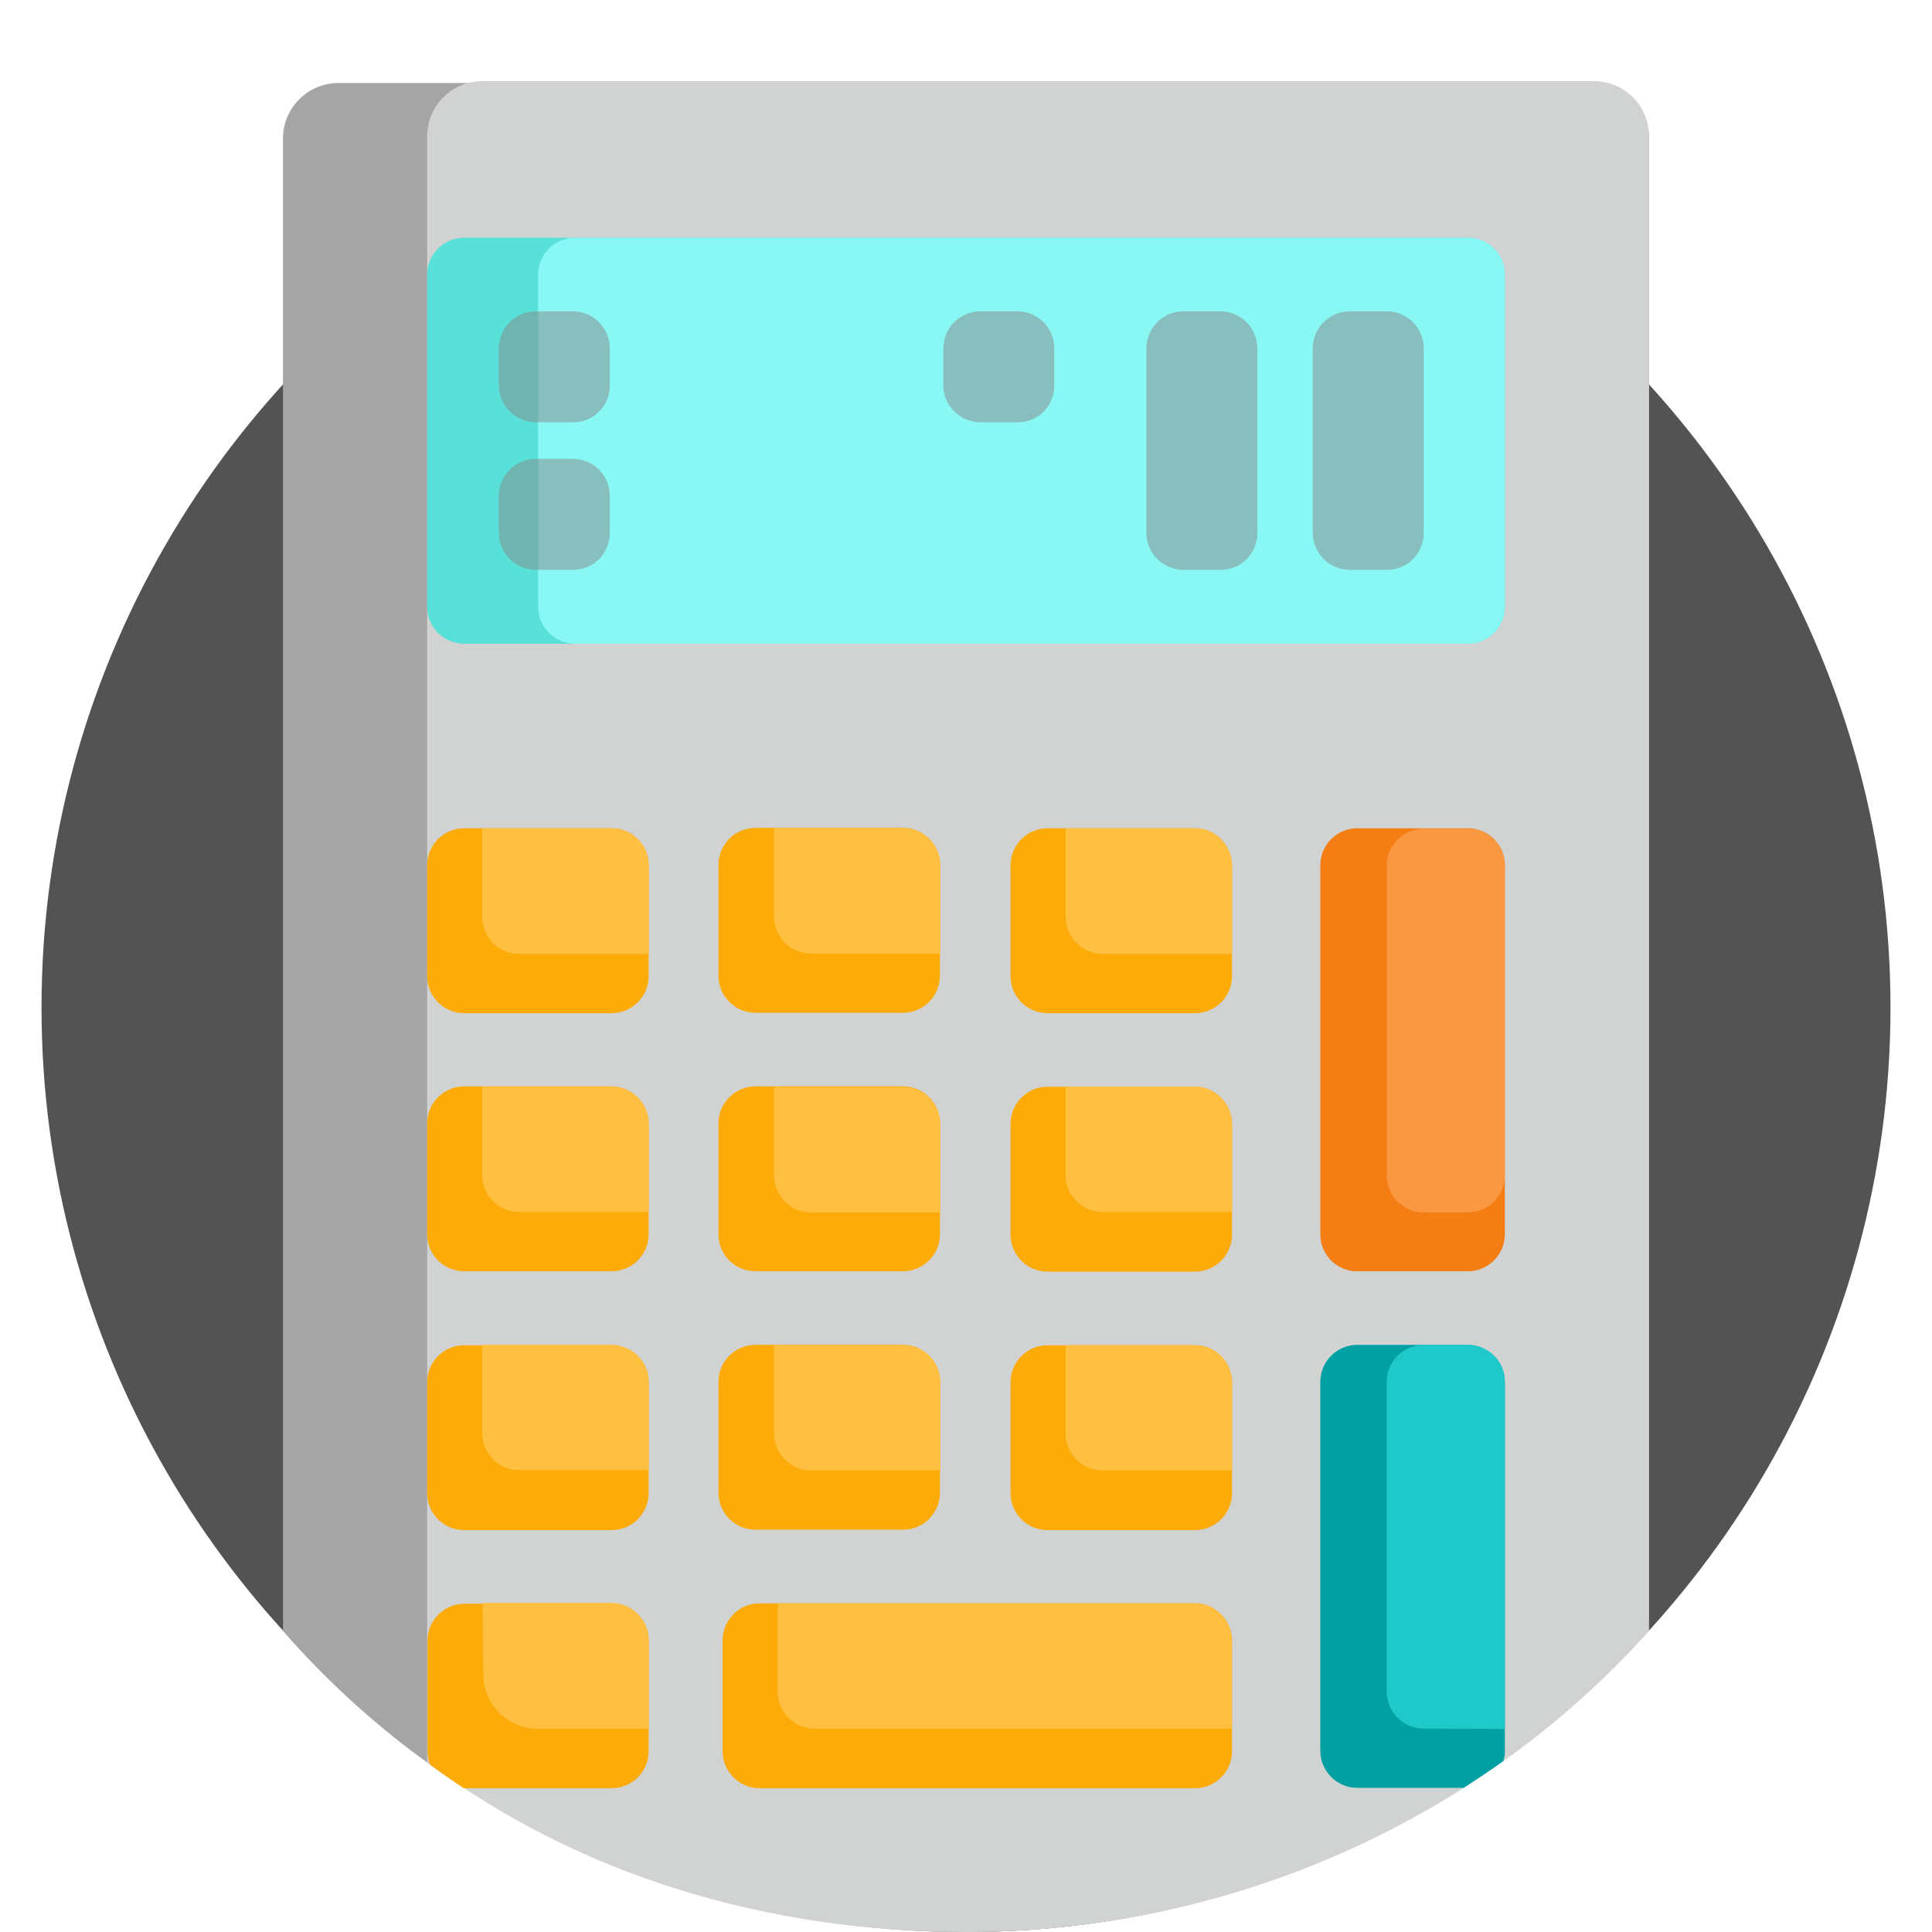 <svg enable-background="new 0 0 512 512" viewBox="0 0 512 512" xmlns="http://www.w3.org/2000/svg"><circle cx="256" cy="267" fill="#535354" r="245"/><path d="m437 36.6v78.6 19.2 295.3c-44 50.7-108.7 82.3-181 82.3s-137-29.3-181-79.8v-297.7-19.2-78.7c0-8 6.6-14.6 14.7-14.6h332.6c8.1 0 14.7 6.6 14.7 14.6z" fill="#a5a5a5"/><path d="m437 36.1v78.6 22.1 295.4c-43.3 48.5-108.7 79.8-181 79.8-53.5 0-102.9-15.3-142.8-45v-333.1-19.5-78.3c0-8.1 6.6-14.6 14.6-14.6h294.4c8.2-.1 14.8 6.5 14.8 14.6z" fill="#d1d3d3"/><path d="m171.9 434.7v29.4c0 5.4-4.4 9.8-9.8 9.8h-39.2c-3.3-2.2-5.9-4-9-6.3-.3-1-.6-2.4-.6-3.4v-29.4c0-5.4 4.4-9.8 9.8-9.8h39.1c5.3-.1 9.7 4.3 9.7 9.7z" fill="#fcab08"/><path d="m171.9 434.7v23.4h-29.6c-2.9 0-5.7-.9-8.1-2.6 0 0-.1 0-.1-.1-3.7-2.6-5.9-6.8-6-11.3-.2-7.8-.2-19.3-.2-19.3h34.3c5.3.1 9.7 4.5 9.7 9.9z" fill="#ffbf40"/><path d="m171.9 297.7v29.4c0 5.4-4.4 9.8-9.8 9.8h-39.1c-5.4 0-9.8-4.4-9.8-9.8v-29.4c0-5.4 4.4-9.8 9.8-9.8h39.1c5.4.1 9.8 4.5 9.8 9.8zm-9.8 58.8h-39.1c-5.4 0-9.8 4.4-9.8 9.8v29.4c0 5.4 4.4 9.8 9.8 9.8h39.1c5.4 0 9.8-4.4 9.8-9.8v-29.4c0-5.5-4.4-9.8-9.8-9.8zm38.1-88.1h39.1c5.4 0 9.8-4.4 9.8-9.8v-29.4c0-5.4-4.4-9.8-9.8-9.8h-39.1c-5.4 0-9.8 4.4-9.8 9.8v29.4c0 5.4 4.4 9.8 9.8 9.8zm0 68.5h39.1c5.4 0 9.8-4.4 9.8-9.8v-29.4c0-5.4-4.4-9.8-9.8-9.8h-39.1c-5.4 0-9.8 4.4-9.8 9.8v29.4c0 5.5 4.4 9.8 9.8 9.8zm-38.1-117.4h-39.1c-5.4 0-9.8 4.4-9.8 9.8v29.4c0 5.4 4.4 9.8 9.8 9.8h39.1c5.4 0 9.8-4.4 9.8-9.8v-29.4c0-5.4-4.4-9.8-9.8-9.8zm38.1 185.9h39.1c5.4 0 9.8-4.4 9.8-9.8v-29.4c0-5.4-4.4-9.8-9.8-9.8h-39.1c-5.4 0-9.8 4.4-9.8 9.8v29.4c0 5.4 4.4 9.8 9.8 9.8zm116.5-117.4h-39.1c-5.4 0-9.8 4.4-9.8 9.8v29.4c0 5.4 4.4 9.8 9.8 9.8h39.1c5.4 0 9.8-4.4 9.8-9.8v-29.4c-.1-5.4-4.5-9.8-9.8-9.8zm0-68.5h-39.1c-5.4 0-9.8 4.4-9.8 9.8v29.4c0 5.4 4.4 9.8 9.8 9.8h39.1c5.4 0 9.8-4.4 9.8-9.8v-29.4c-.1-5.4-4.5-9.8-9.8-9.8zm0 137h-39.1c-5.4 0-9.8 4.4-9.8 9.8v29.4c0 5.4 4.4 9.8 9.8 9.8h39.1c5.4 0 9.8-4.4 9.8-9.8v-29.4c-.1-5.5-4.5-9.8-9.8-9.8zm0 68.4h-115.4c-5.4 0-9.8 4.4-9.8 9.8v29.4c0 5.4 4.4 9.8 9.8 9.8h115.4c5.4 0 9.8-4.4 9.8-9.8v-29.4c-.1-5.4-4.5-9.8-9.8-9.8z" fill="#fcab08"/><path d="m171.9 366.2v23.4h-34.3c-5.4 0-9.8-4.4-9.8-9.8v-23.4h34.3c5.4.1 9.8 4.4 9.8 9.8zm-9.8-78.2h-34.3v23.4c0 5.4 4.4 9.8 9.8 9.8h34.3v-23.4c0-5.4-4.4-9.8-9.8-9.8zm52.8-35.3h34.3v-23.4c0-5.4-4.4-9.8-9.8-9.8h-34.3v23.5c.1 5.4 4.4 9.7 9.8 9.7zm0 68.6h34.3v-23.4c0-5.4-4.4-9.8-9.8-9.8h-34.3v23.4c.1 5.4 4.4 9.8 9.8 9.8zm-52.8-101.8h-34.3v23.5c0 5.4 4.4 9.8 9.8 9.8h34.3v-23.4c0-5.5-4.4-9.9-9.8-9.9zm154.6 68.5h-34.3v23.4c0 5.4 4.4 9.8 9.8 9.8h34.3v-23.4c-.1-5.4-4.5-9.8-9.8-9.8zm0-68.5h-34.3v23.5c0 5.4 4.4 9.8 9.8 9.8h34.3v-23.4c-.1-5.5-4.5-9.9-9.8-9.9zm0 137h-34.3v23.4c0 5.4 4.4 9.8 9.8 9.8h34.3v-23.4c-.1-5.5-4.5-9.8-9.8-9.8zm0 68.4h-110.6v23.4c0 5.4 4.4 9.8 9.8 9.8h110.5v-23.4c0-5.4-4.4-9.8-9.7-9.8zm-101.8-35.2h34.3v-23.4c0-5.4-4.4-9.8-9.8-9.8h-34.3v23.4c.1 5.4 4.4 9.8 9.8 9.8z" fill="#ffbf40"/><path d="m349.9 327.1v-97.8c0-5.4 4.4-9.8 9.8-9.8h29.3c5.4 0 9.8 4.4 9.8 9.8v97.8c0 5.4-4.4 9.8-9.8 9.8h-29.4c-5.3 0-9.7-4.3-9.7-9.8z" fill="#f47e14"/><path d="m367.5 311.5v-82.1c0-5.4 4.4-9.8 9.8-9.8h11.7c5.4 0 9.8 4.4 9.8 9.8v82.1c0 5.4-4.4 9.8-9.8 9.8h-11.8c-5.3 0-9.7-4.4-9.7-9.8z" fill="#f99841"/><path d="m398.8 366.2v97.8c0 1.1-.1 1.7-.4 2.7-3.2 2.3-7.3 5-10.5 7.1h-28.2c-5.4 0-9.8-4.4-9.8-9.8v-97.8c0-5.4 4.4-9.8 9.8-9.8h29.3c5.4.1 9.8 4.4 9.8 9.8z" fill="#00a0a3"/><path d="m377.3 458.1c-5.4 0-9.8-4.4-9.8-9.8v-82.1c0-5.4 4.4-9.8 9.8-9.8h11.7c5.4 0 9.8 4.4 9.8 9.8v92z" fill="#1fc9c9"/><path d="m389 170.6h-266c-5.4 0-9.8-4.4-9.8-9.8v-88c0-5.4 4.4-9.8 9.8-9.8h266c5.4 0 9.8 4.4 9.8 9.8v88c0 5.4-4.4 9.8-9.8 9.8z" fill="#58e0d9"/><path d="m389 170.6h-236.6c-5.4 0-9.8-4.4-9.8-9.8v-88c0-5.4 4.4-9.8 9.8-9.8h236.6c5.4 0 9.8 4.4 9.8 9.8v88c0 5.4-4.4 9.8-9.8 9.8z" fill="#89f7f4"/><path d="m377.3 141.2v-48.9c0-5.4-4.4-9.8-9.8-9.8h-9.8c-5.4 0-9.8 4.4-9.8 9.8v48.9c0 5.4 4.4 9.8 9.8 9.8h9.8c5.4.1 9.8-4.3 9.8-9.8zm-44.1 0v-48.9c0-5.4-4.4-9.8-9.8-9.8h-9.8c-5.4 0-9.8 4.4-9.8 9.8v48.9c0 5.4 4.4 9.8 9.8 9.8h9.8c5.5.1 9.8-4.3 9.8-9.8zm-53.8-39v-9.9c0-5.4-4.4-9.8-9.8-9.8h-9.8c-5.4 0-9.8 4.4-9.8 9.8v9.8c0 5.4 4.4 9.8 9.8 9.8h9.8c5.5.1 9.8-4.3 9.8-9.7zm-117.8 0v-9.9c0-5.4-4.4-9.8-9.8-9.8h-9.8c-5.4 0-9.8 4.4-9.8 9.8v9.8c0 5.4 4.4 9.8 9.8 9.8h9.8c5.4.1 9.8-4.3 9.8-9.7zm0 39v-9.8c0-5.4-4.4-9.8-9.8-9.8h-9.8c-5.4 0-9.8 4.4-9.8 9.8v9.8c0 5.4 4.4 9.8 9.8 9.8h9.8c5.4.1 9.8-4.3 9.8-9.8z" fill="#898989" opacity=".5"/></svg>